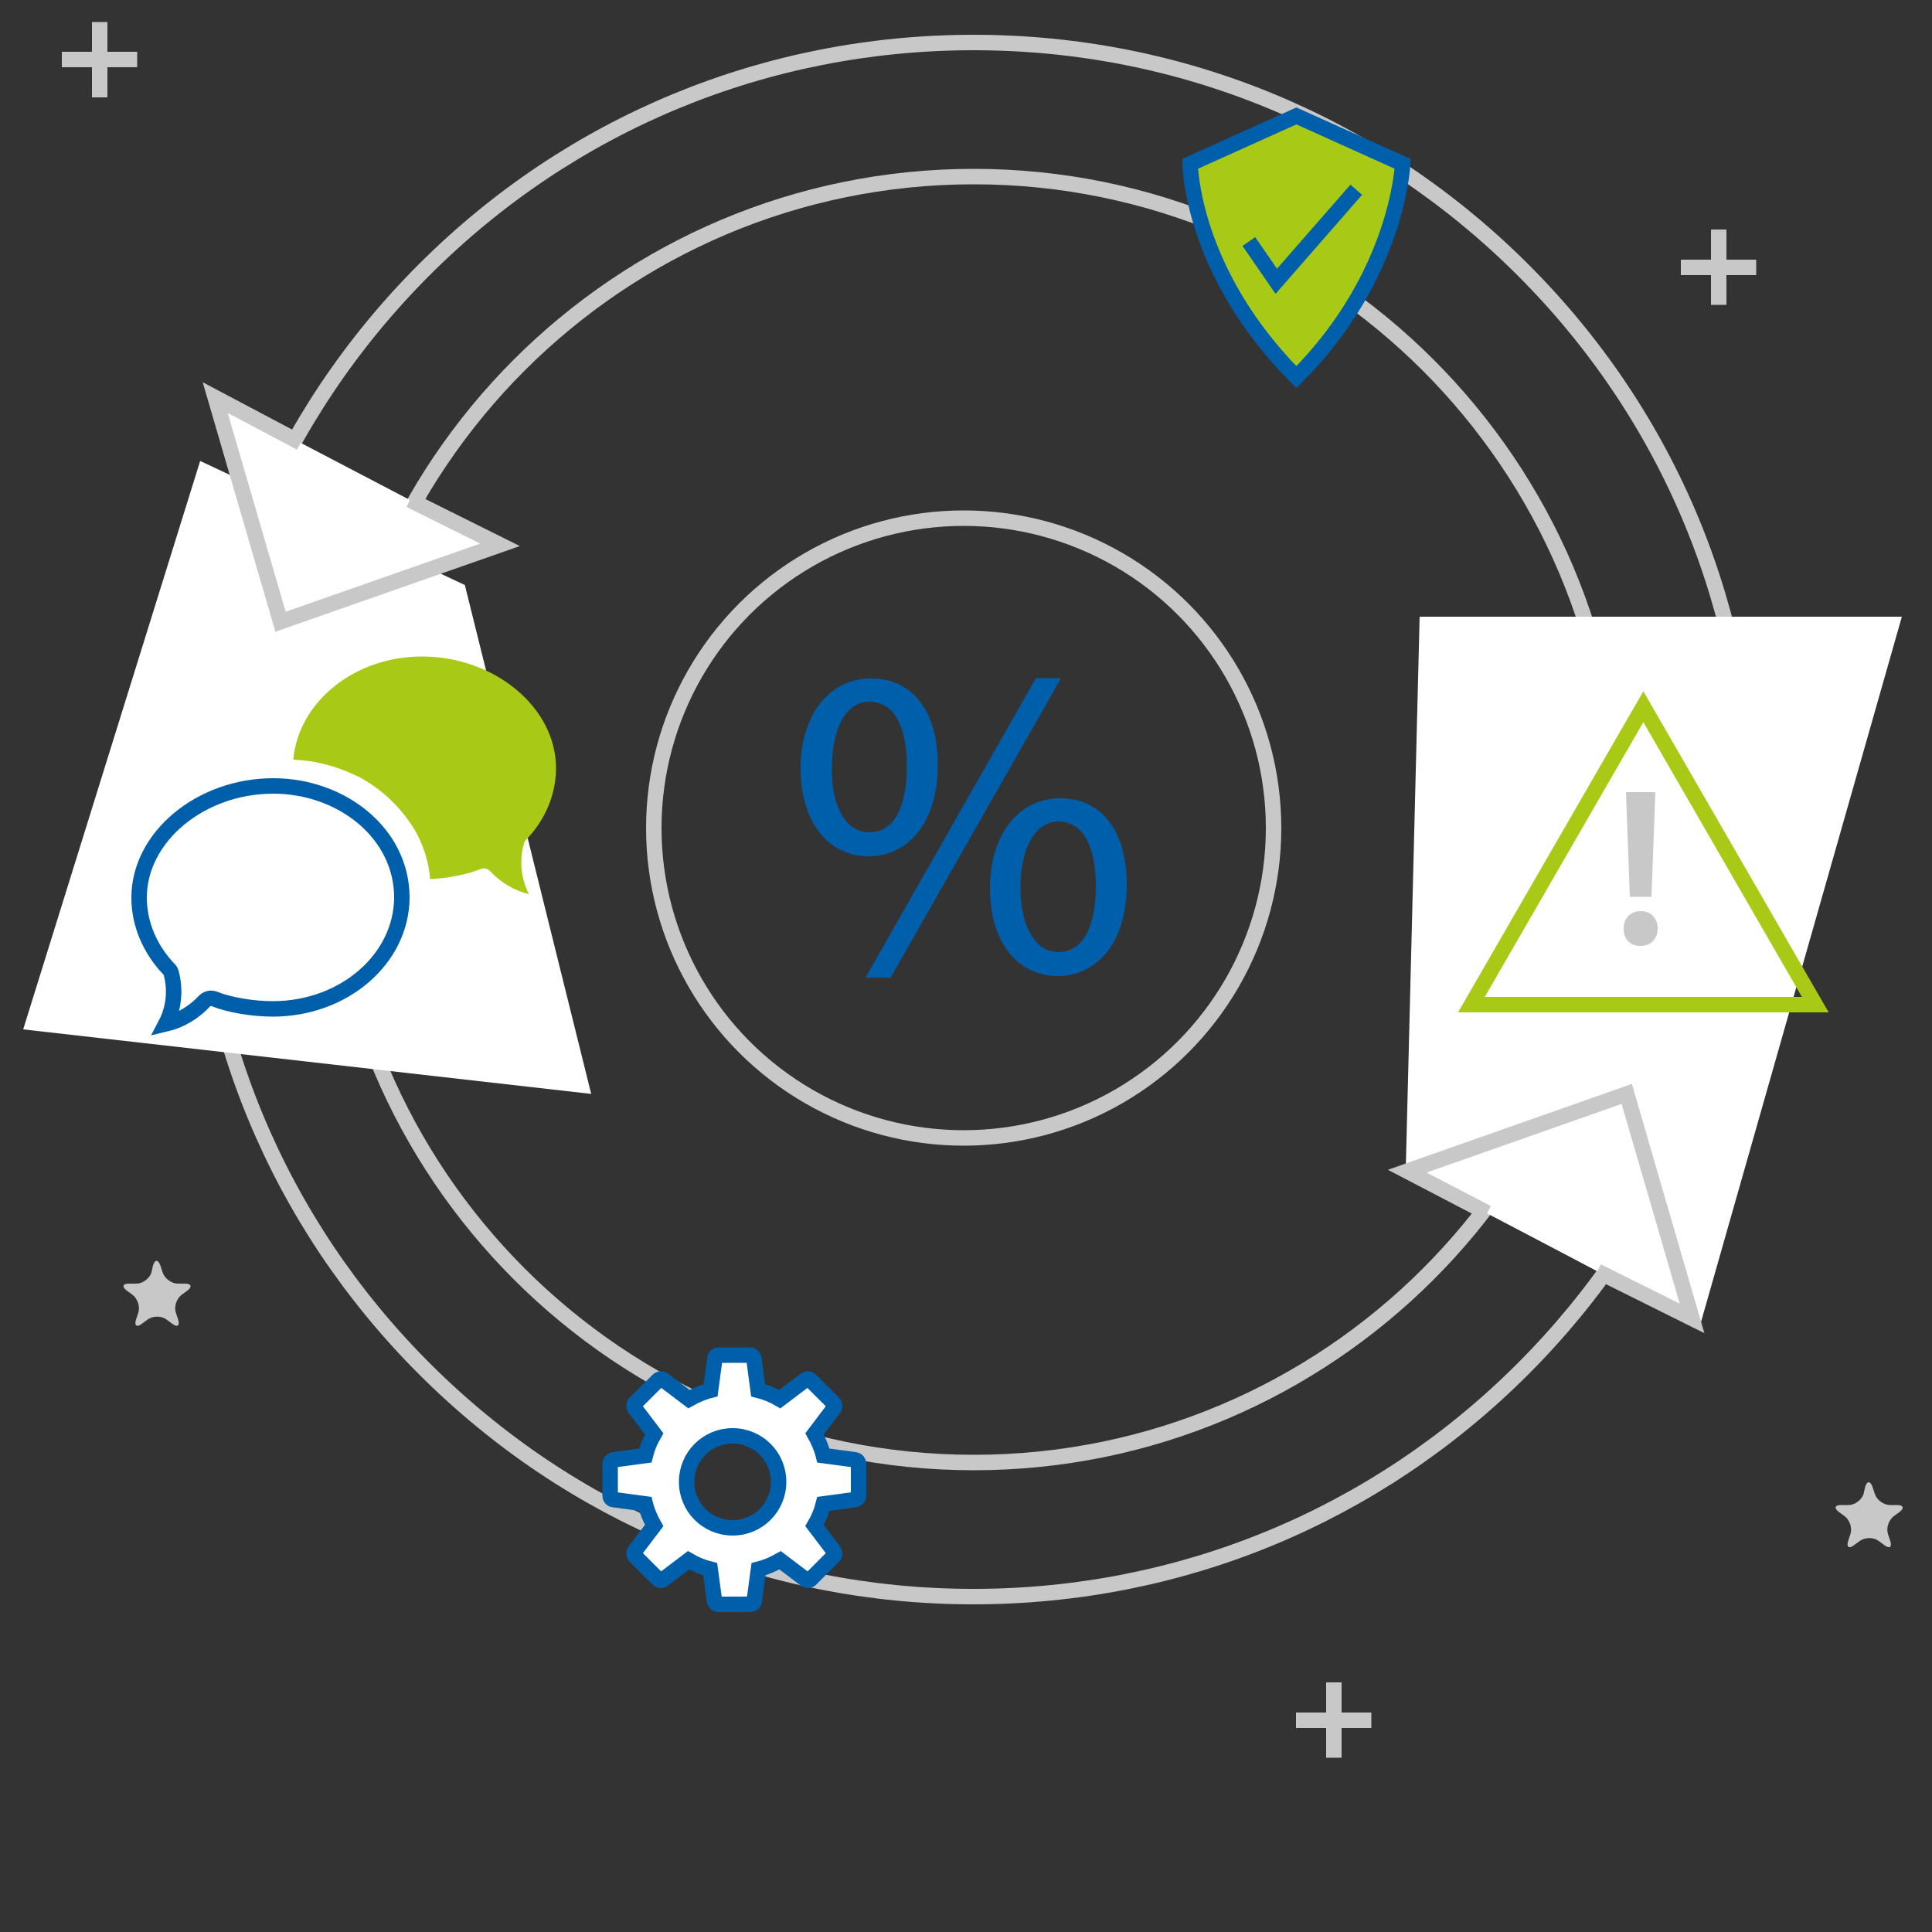 <?xml version="1.0" encoding="utf-8"?>
<!-- Generator: Adobe Illustrator 19.0.0, SVG Export Plug-In . SVG Version: 6.00 Build 0)  -->
<svg version="1.1" id="Layer_1" xmlns="http://www.w3.org/2000/svg" xmlns:xlink="http://www.w3.org/1999/xlink" x="0px" y="0px"  height="400px" width="400px"
	 viewBox="0 0 500 500" style="enable-background:new 0 0 500 500;" xml:space="preserve">
<rect x="0" y="0" width="500" height="500" fill="#333333" stroke="none"/>
<style type="text/css">
	.st0{fill:none;stroke:#C8C8C8;stroke-width:4;stroke-miterlimit:10;}
	.st1{fill:#FFFFFF;}
	.st2{fill:#FFFFFF;stroke:#C8C8C8;stroke-width:4;stroke-miterlimit:10;}
	.st3{fill:#C8C8C8;}
	.st4{fill:none;stroke:#A8CA16;stroke-width:4;stroke-miterlimit:10;}
	.st5{fill:#A8CA16;stroke:#005FAA;stroke-width:4;stroke-miterlimit:10;}
	.st6{fill:none;stroke:#005FAA;stroke-width:4;stroke-miterlimit:10;}
	.st7{fill:#005FAA;}
	.st8{fill:#FFFFFF;stroke:#005FAA;stroke-width:4;stroke-miterlimit:10;}
	.st9{fill:#A8CA16;}
</style>
<g id="XMLID_885_">
	<g id="XMLID_485_">
		<path id="XMLID_486_" class="st0" d="M109.8,354.2c-38-38-58.9-88.5-58.9-142.2s20.9-104.2,58.9-142.2S198.3,11,252,11
			s104.2,20.9,142.2,58.9S453,158.3,453,212.1s-20.9,104.2-58.9,142.2s-88.5,58.9-142.2,58.9S147.8,392.2,109.8,354.2z M85.6,212.1
			c0,91.7,74.6,166.4,166.4,166.4s166.4-74.6,166.4-166.4c0-91.7-74.6-166.4-166.4-166.4S85.6,120.3,85.6,212.1z"/>
	</g>
	<polygon id="XMLID_950_" class="st1" points="6,266.4 153,283.1 120.3,151.4 51.8,119.3 	"/>
	<polygon id="XMLID_949_" class="st1" points="363.8,303 440,342.9 492.2,159.6 367.4,159.6 	"/>
	<polyline id="XMLID_948_" class="st2" points="77.8,114.6 55.7,102.9 72.6,160.9 129.4,141 106.1,129.4 	"/>
	<polyline id="XMLID_947_" class="st2" points="413.4,329 437.9,341.2 421,283.1 364.2,303.1 384.9,313.9 	"/>
	<g id="XMLID_487_">
		<line id="XMLID_488_" class="st0" x1="444.8" y1="59.4" x2="444.8" y2="78.9"/>
		<line id="XMLID_928_" class="st0" x1="454.5" y1="69.2" x2="435" y2="69.2"/>
	</g>
	<g id="XMLID_489_">
		<line id="XMLID_490_" class="st0" x1="345.2" y1="435.4" x2="345.2" y2="454.9"/>
		<line id="XMLID_925_" class="st0" x1="354.9" y1="445.2" x2="335.4" y2="445.2"/>
	</g>
	<g id="XMLID_491_">
		<line id="XMLID_492_" class="st0" x1="25.8" y1="5.7" x2="25.8" y2="25.2"/>
		<line id="XMLID_922_" class="st0" x1="35.5" y1="15.4" x2="16" y2="15.4"/>
	</g>
	<g id="XMLID_495_">
		<path id="XMLID_15_" class="st3" d="M39.6,327.5c0.5-1.6,1.3-1.6,1.9,0l0.6,1.8c0.5,1.6,2.3,2.9,3.9,2.9h1.9
			c1.6,0,1.9,0.8,0.6,1.8l-1.5,1.1c-1.3,1-2,3-1.5,4.6l0.6,1.8c0.5,1.6-0.2,2.1-1.5,1.1l-1.5-1.1c-1.3-1-3.5-1-4.9,0l-1.5,1.1
			c-1.3,1-2,0.5-1.5-1.1l0.6-1.8c0.5-1.6-0.2-3.6-1.5-4.6l-1.5-1.1c-1.3-1-1.1-1.8,0.6-1.8h1.9c1.6,0,3.4-1.3,3.9-2.9L39.6,327.5z"
			/>
	</g>
	<g id="XMLID_498_">
		<path id="XMLID_11_" class="st3" d="M482.7,384.8c0.5-1.6,1.3-1.6,1.9,0l0.6,1.8c0.5,1.6,2.3,2.9,3.9,2.9h1.9
			c1.6,0,1.9,0.8,0.6,1.8l-1.5,1.1c-1.3,1-2,3-1.5,4.6l0.6,1.8c0.5,1.6-0.2,2.1-1.5,1.1l-1.5-1.1c-1.3-1-3.5-1-4.9,0l-1.5,1.1
			c-1.3,1-2,0.5-1.5-1.1l0.6-1.8c0.5-1.6-0.2-3.6-1.5-4.6l-1.5-1.1c-1.3-1-1.1-1.8,0.6-1.8h1.9c1.6,0,3.4-1.3,3.9-2.9L482.7,384.8z"
			/>
	</g>
	<g id="XMLID_518_">
		<polygon id="XMLID_519_" class="st4" points="380.8,260 425.3,182.9 469.8,260 		"/>
		<g id="XMLID_520_">
			<path id="XMLID_521_" class="st3" d="M420.2,240.3c0-2.7,1.8-4.5,4.4-4.5c2.7,0,4.4,1.9,4.4,4.5c0,2.6-1.7,4.5-4.4,4.5
				C421.9,244.9,420.1,242.9,420.2,240.3z M421.8,232.1l-1-27.1h7.6l-1,27.1H421.8z"/>
		</g>
	</g>
	<g id="XMLID_613_">
		<path id="XMLID_614_" class="st5" d="M335.5,97.6C308.2,70.2,308,42.4,308,42.4L335.5,30L363,42.4C363,42.4,361.9,71.2,335.5,97.6
			z"/>
		<polyline id="XMLID_615_" class="st6" points="323.2,62.5 330.3,72.8 351,49.1 		"/>
	</g>
	<g id="XMLID_683_">
		<path id="XMLID_684_" class="st7" d="M242.7,197.9c0,15.8-8.3,23.7-18,23.7c-9.3,0-17.4-7.5-17.5-22.6c0-15,8.2-23.4,18.1-23.4
			C235.8,175.5,242.7,183.6,242.7,197.9z M215.3,198.6c-0.2,9.6,3.3,16.8,9.7,16.8c6.7,0,9.7-7.2,9.7-17.1c0-9.1-2.7-16.7-9.7-16.7
			C218.6,181.6,215.3,189.1,215.3,198.6z M224,253l44.1-77.5h6.5L230.5,253H224z M291.6,228.9c0,15.8-8.3,23.7-17.9,23.7
			c-9.3,0-17.4-7.5-17.5-22.5c0-15.1,8.2-23.5,18.1-23.5C284.7,206.5,291.6,214.6,291.6,228.9z M264.1,229.6
			c-0.1,9.6,3.6,16.8,9.8,16.8c6.7,0,9.7-7.2,9.7-17.1c0-9.1-2.7-16.7-9.7-16.7C267.6,212.6,264.1,220.1,264.1,229.6z"/>
	</g>
	<circle id="XMLID_690_" class="st0" cx="249.4" cy="214.3" r="80.2"/>
	<g id="XMLID_691_">
		<path id="XMLID_692_" class="st8" d="M70.6,261.1c-5.2,0-11.2-1-15.2-2.6c-0.9-0.3-1.8-0.1-2.5,0.6c-2.7,2.9-6.2,5-10,5.9
			c2.1-4,2.6-8.7,1.4-13.2c-0.1-0.4-0.3-0.7-0.5-0.9c-5-5.2-7.8-11.8-7.8-18.6c0-15.7,15.9-28.9,34.7-28.9
			c17.8,0,33.3,12.3,33.3,28.9C103.9,248.2,89,261.1,70.6,261.1z"/>
		<path id="XMLID_693_" class="st9" d="M135.6,218.3c0.1-0.4,0.3-0.7,0.5-0.9c5-5.2,7.8-11.8,7.8-18.6c0-15.7-15.9-28.9-34.7-28.9
			c-17.5,0-32,11.8-33.3,26.7c1.4,0.1,2.9,0.2,4.3,0.4c0,0,0.1,0,0.1,0c4.3,0.7,8.4,2,12.2,3.9h0.1c5.5,2.9,10.8,7.4,14.8,14
			c2.2,3.9,3.6,8.2,3.9,12.6c4.7-0.2,9.6-1.2,13.1-2.6c0.9-0.4,1.8-0.1,2.5,0.6c2.7,2.9,6.2,5,10,5.9
			C134.9,227.5,134.3,222.8,135.6,218.3z"/>
	</g>
	<path id="XMLID_694_" class="st8" d="M221.3,377.8l-8.2-1.1c-0.5-2-1.3-3.8-2.3-5.6l5-6.6c0.3-0.4,0.3-1-0.1-1.4l-5.9-5.9
		c-0.4-0.4-0.9-0.4-1.4-0.1l-6.6,5c-1.7-1-3.6-1.8-5.6-2.3l-1.1-8.2c-0.1-0.5-0.5-0.9-1-0.9H186c-0.5,0-1,0.4-1,0.9l-1.1,8.2
		c-2,0.5-3.8,1.3-5.6,2.3l-6.6-5c-0.4-0.3-1-0.3-1.4,0.1l-5.9,5.9c-0.4,0.4-0.4,0.9-0.1,1.4l5,6.6c-1,1.7-1.8,3.6-2.3,5.6l-8.2,1.1
		c-0.5,0.1-0.9,0.5-0.9,1v8.3c0,0.5,0.4,1,0.9,1l8.2,1.1c0.5,2,1.3,3.8,2.3,5.6l-5,6.6c-0.3,0.4-0.3,1,0.1,1.4l5.9,5.9
		c0.2,0.2,0.5,0.3,0.7,0.3c0.2,0,0.4-0.1,0.6-0.2l6.6-5c1.7,1,3.6,1.8,5.6,2.3l1.1,8.2c0.1,0.5,0.5,0.9,1,0.9h8.3c0.5,0,1-0.4,1-0.9
		l1.1-8.2c2-0.5,3.8-1.3,5.6-2.3l6.6,5c0.2,0.1,0.4,0.2,0.6,0.2c0.3,0,0.5-0.1,0.7-0.3l5.9-5.9c0.4-0.4,0.4-0.9,0.1-1.4l-5-6.6
		c1-1.7,1.8-3.6,2.3-5.6l8.2-1.1c0.5-0.1,0.9-0.5,0.9-1v-8.3C222.2,378.4,221.9,377.9,221.3,377.8z M189.6,395.4
		c-6.6,0-11.9-5.3-11.9-11.9c0-6.6,5.3-11.9,11.9-11.9c6.6,0,11.9,5.3,11.9,11.9C201.5,390.1,196.2,395.4,189.6,395.4z"/>
</g>
</svg>
